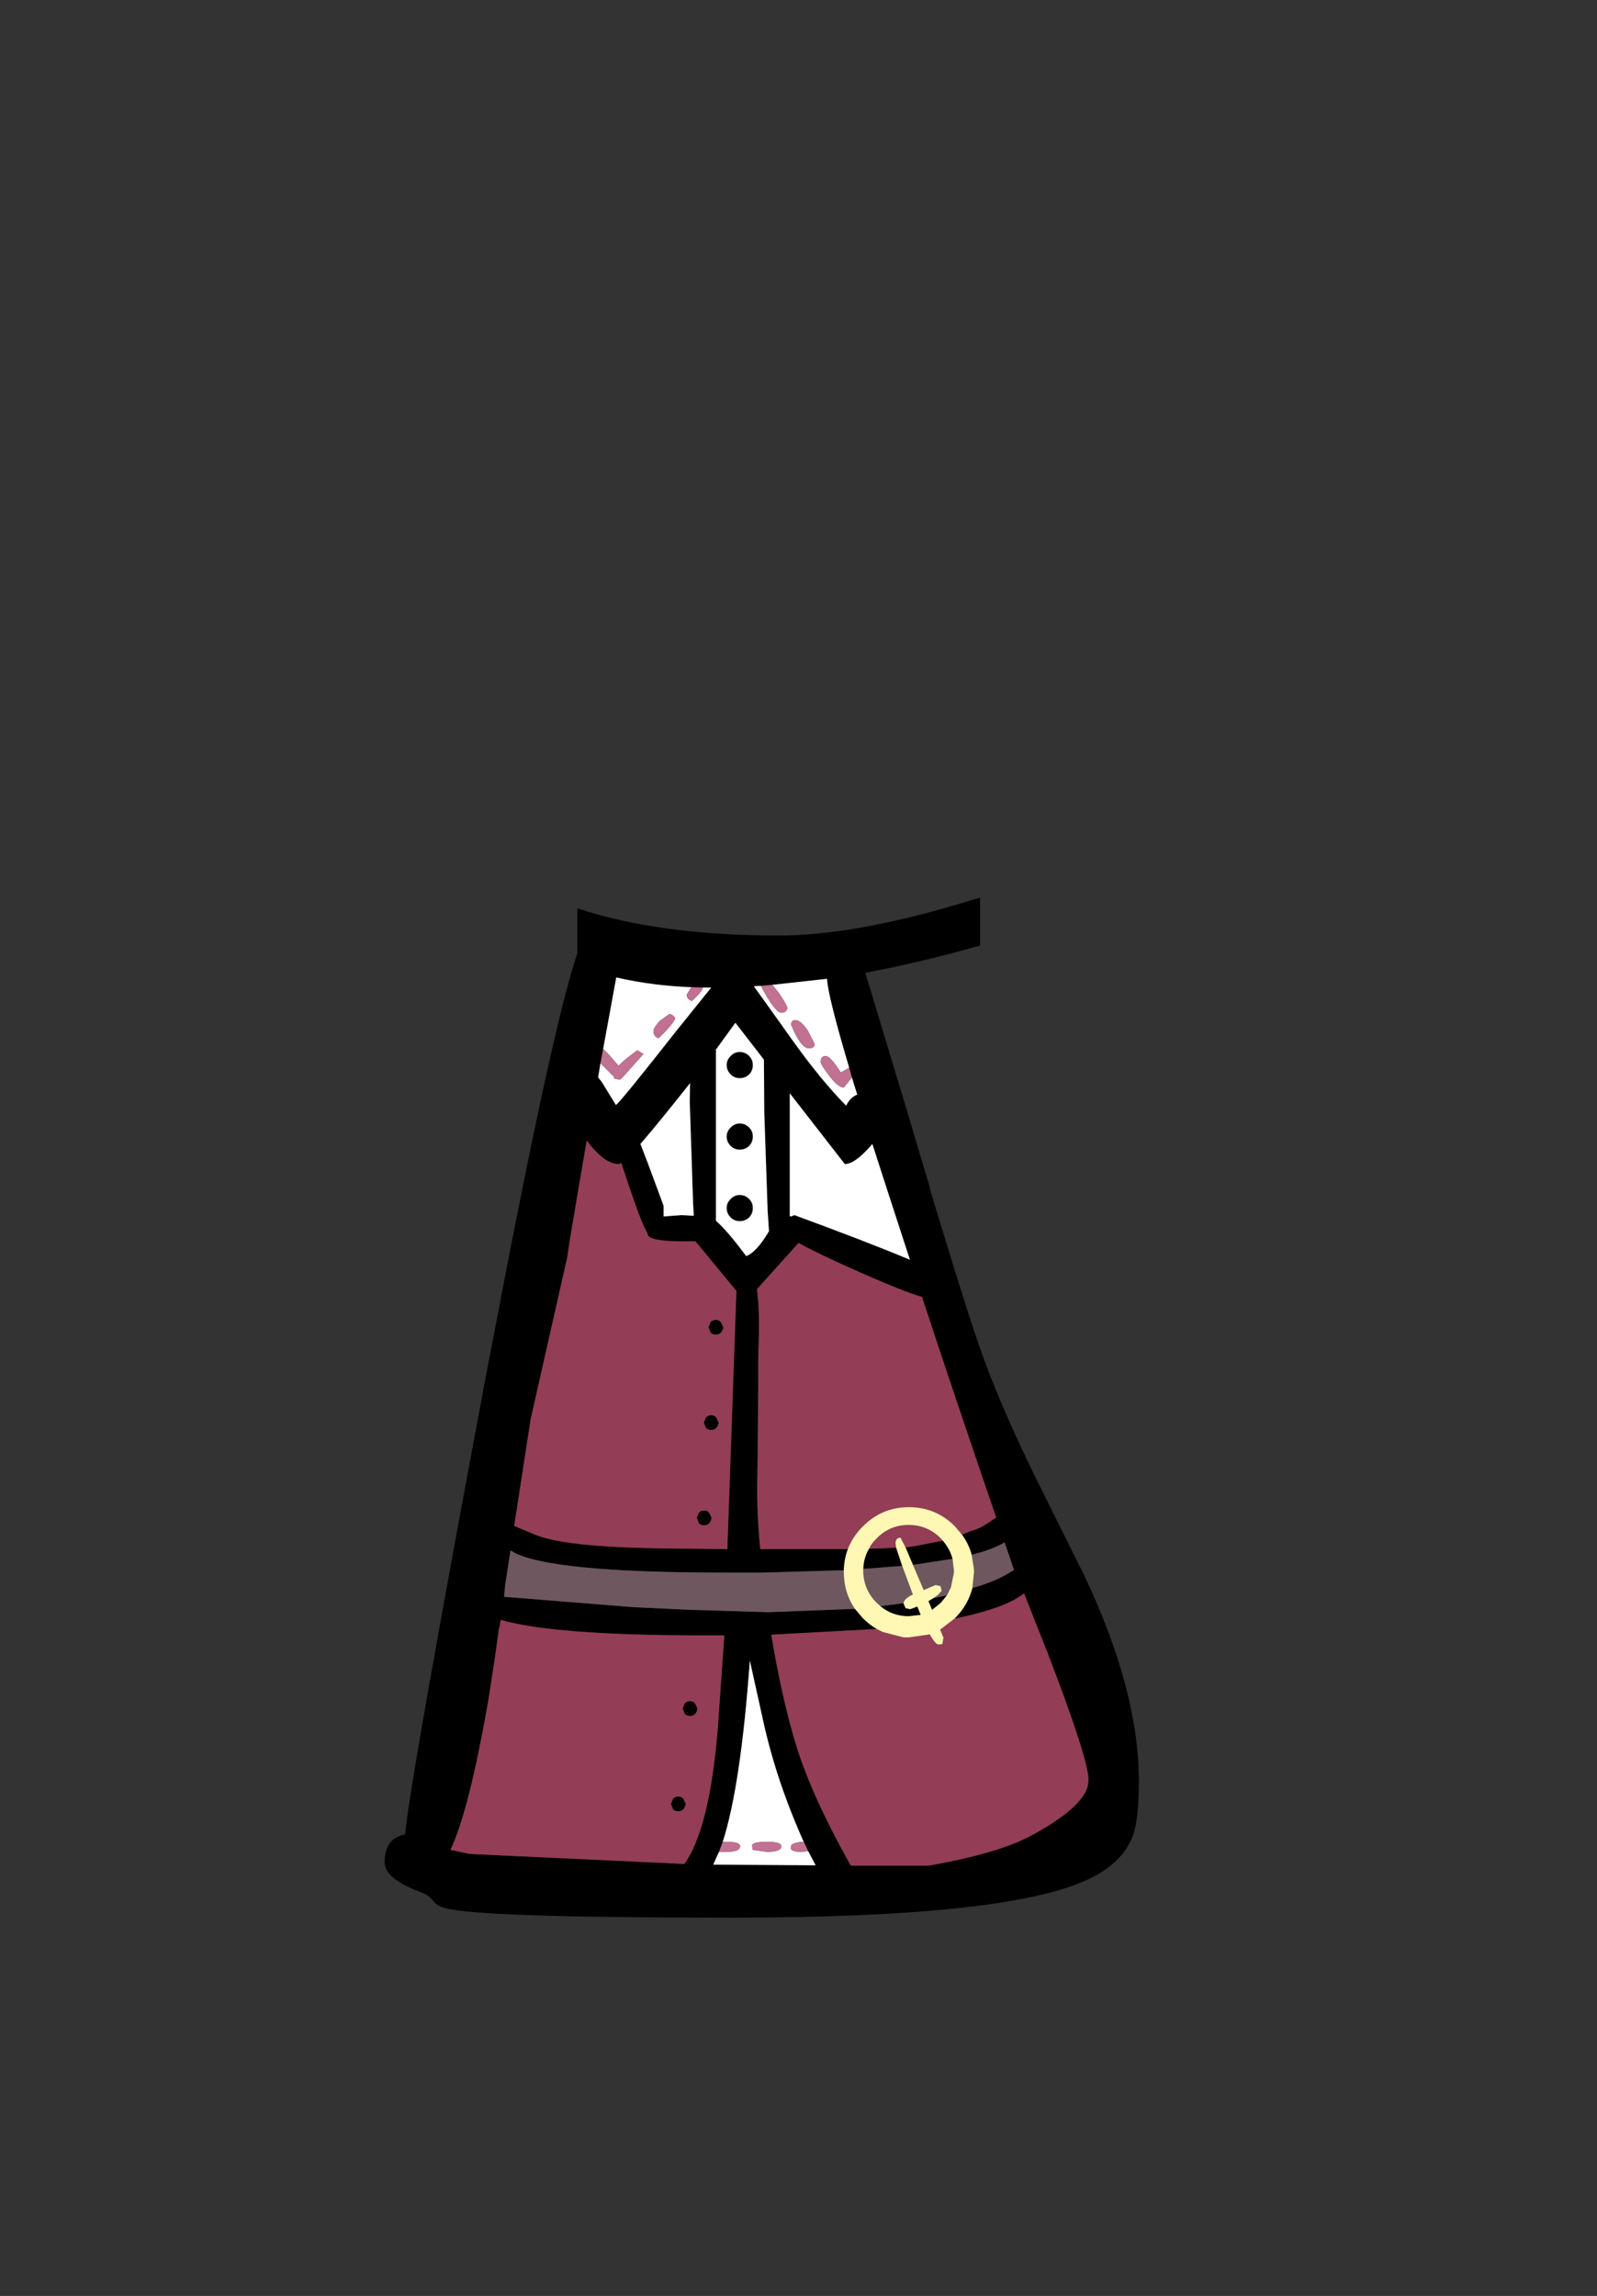 <?xml version="1.0" encoding="UTF-8" standalone="no"?>
<svg xmlns:xlink="http://www.w3.org/1999/xlink" height="342.0px" width="237.9px" xmlns="http://www.w3.org/2000/svg">
  <rect width="100%" height="100%" fill="#333333" stroke="none"/>
  <g transform="matrix(1, 0, 0, 1, 118.05, 273.9)">
    <use height="151.95" transform="matrix(1.0, 0.0, 0.0, 1.0, -60.75, -140.2)" width="112.35" xlink:href="#shape0"/>
  </g>
  <defs>
    <g id="shape0" transform="matrix(1, 0, 0, 1, 60.75, 140.2)">
      <path d="M23.9 -131.95 Q17.25 -130.2 10.85 -129.0 L16.65 -109.8 20.5 -96.9 20.45 -96.85 22.85 -89.0 Q26.55 -76.8 28.6 -71.25 31.4 -63.65 36.05 -54.15 L43.55 -39.05 Q51.6 -22.0 51.6 -8.65 51.6 -2.85 50.7 -0.45 49.2 3.6 44.15 6.0 32.15 11.75 -9.15 11.75 -43.85 11.75 -50.65 10.55 -52.85 10.2 -53.45 9.35 -54.15 8.4 -55.25 8.0 -60.75 6.0 -60.75 3.5 -60.75 -0.1 -57.7 -0.65 -57.05 -8.2 -45.75 -68.5 L-41.8 -89.0 -40.2 -97.0 Q-34.85 -123.55 -32.05 -131.9 L-32.05 -138.6 Q-19.9 -134.55 -2.0 -134.55 8.75 -134.55 24.3 -139.1 L27.95 -140.2 27.95 -133.05 23.9 -131.95 M8.45 -114.85 Q5.25 -125.65 5.15 -128.1 L-3.0 -127.2 -4.7 -127.05 -5.7 -127.0 -5.7 -126.9 -4.75 -125.6 0.25 -118.6 Q4.35 -112.9 8.0 -109.2 8.6 -110.45 9.65 -110.85 L8.85 -113.4 8.45 -114.85 M11.55 -103.1 Q9.25 -100.5 7.8 -100.5 L-0.4 -111.05 -0.4 -92.75 -0.2 -92.7 0.3 -92.9 Q11.3 -88.85 17.5 -86.25 L16.6 -89.0 14.0 -97.0 11.9 -103.5 11.55 -103.1 M25.25 -45.3 L26.7 -45.9 Q27.95 -46.15 29.8 -47.5 L30.35 -47.85 Q24.0 -66.4 19.3 -80.7 16.45 -81.55 10.0 -84.4 4.1 -87.0 0.9 -88.75 L-5.3 -81.85 Q-4.8 -78.55 -5.1 -71.8 -5.1 -61.55 -5.25 -52.65 -5.3 -48.4 -4.8 -43.15 L8.25 -43.15 Q7.7 -41.7 7.65 -40.0 L-4.45 -39.65 -9.8 -39.65 -10.05 -39.65 Q-35.6 -39.65 -41.4 -42.6 L-42.0 -42.95 -42.8 -37.8 -42.8 -37.7 -42.9 -36.7 -43.0 -35.7 -42.95 -36.05 -23.7 -34.5 -15.15 -34.1 -13.2 -34.05 -10.0 -33.95 -3.65 -33.75 9.3 -34.25 10.5 -32.85 Q11.45 -31.9 12.55 -31.25 L-3.1 -30.4 -3.15 -30.4 Q-1.8 -22.15 0.1 -15.45 2.4 -7.15 8.7 4.0 L20.3 4.0 Q30.75 2.15 35.6 -0.5 43.1 -4.55 44.0 -7.85 L44.0 -7.9 44.1 -8.75 Q44.1 -11.85 38.0 -27.7 L34.5 -36.55 Q32.85 -35.25 29.8 -34.25 27.4 -33.45 24.15 -32.8 L24.2 -32.85 Q26.15 -34.8 26.8 -37.35 30.3 -38.35 32.35 -39.65 L33.0 -40.05 31.6 -44.15 Q29.85 -43.1 26.7 -42.3 26.25 -43.95 25.25 -45.3 M11.4 -43.2 L15.45 -43.35 16.35 -40.65 10.55 -40.2 Q10.6 -41.85 11.4 -43.2 M16.85 -43.4 L18.25 -43.6 22.35 -44.4 22.4 -44.4 Q23.45 -43.2 23.85 -41.7 L17.95 -40.8 16.85 -43.4 M23.0 -36.25 L22.1 -35.15 20.8 -34.1 20.25 -35.4 21.0 -35.85 23.0 -36.25 M13.1 -34.65 L16.55 -35.1 16.55 -35.05 16.85 -34.35 17.55 -34.2 18.6 -34.6 19.1 -33.35 17.3 -33.15 Q14.9 -33.15 13.1 -34.65 M1.7 0.5 L1.4 -0.15 1.1 -0.85 Q-2.65 -9.5 -4.5 -18.2 L-6.35 -26.55 Q-7.7 -7.85 -10.4 0.5 L-10.95 1.95 -11.8 3.85 3.45 3.95 2.35 1.85 1.7 0.5 M-28.6 -115.55 L-28.95 -113.4 -28.45 -112.8 -26.3 -109.3 Q-25.5 -109.9 -17.45 -120.15 L-12.1 -126.8 -12.75 -126.8 -13.35 -126.8 -15.05 -126.85 Q-20.75 -127.05 -26.25 -128.3 L-28.2 -117.65 -28.6 -115.55 M-15.3 -112.5 Q-20.0 -106.55 -22.65 -103.5 L-21.55 -100.65 -19.2 -94.3 -19.2 -92.7 -16.5 -92.9 -14.7 -92.8 -14.8 -94.6 -15.3 -109.8 -15.25 -112.5 -15.25 -112.55 -15.3 -112.5 M-25.9 -100.5 Q-28.0 -100.5 -30.65 -104.0 L-31.85 -97.0 -33.2 -89.0 -33.55 -86.6 -39.0 -62.5 -41.45 -46.6 -38.45 -45.35 Q-34.1 -43.45 -19.2 -43.25 L-9.7 -43.15 -8.35 -81.6 -14.45 -89.0 -16.5 -89.0 Q-20.9 -89.0 -21.5 -89.85 L-21.65 -90.3 Q-22.45 -91.6 -24.1 -96.5 L-25.5 -100.65 Q-25.75 -100.5 -25.9 -100.5 M-5.9 -115.25 Q-5.9 -114.45 -6.45 -113.85 -7.05 -113.3 -7.85 -113.3 -8.65 -113.3 -9.2 -113.85 -9.8 -114.45 -9.8 -115.25 -9.8 -116.05 -9.2 -116.6 -8.65 -117.2 -7.85 -117.2 -7.05 -117.2 -6.45 -116.6 -5.9 -116.05 -5.9 -115.25 M-8.5 -121.55 L-11.4 -117.55 -11.4 -92.05 Q-9.75 -90.65 -6.9 -86.8 -5.35 -87.35 -3.5 -90.5 L-3.7 -93.6 -4.2 -108.25 -4.25 -116.05 -8.5 -121.55 M-6.45 -95.3 Q-5.9 -94.75 -5.9 -93.95 -5.9 -93.15 -6.45 -92.55 -7.05 -92.0 -7.85 -92.0 -8.65 -92.0 -9.2 -92.55 -9.8 -93.15 -9.8 -93.95 -9.8 -94.75 -9.2 -95.3 -8.65 -95.9 -7.85 -95.9 -7.05 -95.9 -6.45 -95.3 M-9.2 -103.2 Q-9.8 -103.8 -9.8 -104.6 -9.8 -105.4 -9.2 -105.95 -8.65 -106.55 -7.85 -106.55 -7.05 -106.55 -6.45 -105.95 -5.9 -105.4 -5.9 -104.6 -5.9 -103.8 -6.45 -103.2 -7.05 -102.65 -7.85 -102.65 -8.65 -102.65 -9.2 -103.2 M-13.2 -62.0 L-12.9 -62.75 Q-12.6 -63.1 -12.1 -63.1 -11.65 -63.1 -11.35 -62.75 L-11.0 -62.0 Q-11.05 -61.55 -11.35 -61.2 -11.65 -60.9 -12.1 -60.9 -12.6 -60.9 -12.9 -61.2 L-13.2 -62.0 M-11.4 -75.1 Q-11.9 -75.1 -12.2 -75.4 L-12.5 -76.2 -12.2 -76.95 Q-11.9 -77.3 -11.4 -77.3 -10.95 -77.3 -10.65 -76.95 L-10.3 -76.2 Q-10.35 -75.75 -10.65 -75.4 -10.95 -75.1 -11.4 -75.1 M-43.7 -31.45 L-44.35 -26.8 -45.25 -20.95 Q-48.15 -4.2 -50.95 1.65 L-50.9 1.65 -48.15 2.25 -16.1 3.75 Q-12.4 -1.4 -11.15 -16.1 L-10.15 -30.3 -13.55 -30.3 Q-35.4 -30.3 -43.45 -32.6 L-43.65 -31.45 -43.7 -31.45 -43.7 -31.5 -43.7 -31.45 M-15.9 -5.2 Q-15.95 -4.75 -16.25 -4.4 -16.55 -4.1 -17.0 -4.1 -17.5 -4.1 -17.8 -4.4 L-18.1 -5.2 -17.8 -5.95 Q-17.5 -6.3 -17.0 -6.3 -16.55 -6.3 -16.25 -5.95 L-15.9 -5.2 M-14.5 -20.15 L-14.15 -19.4 Q-14.2 -18.95 -14.5 -18.6 -14.8 -18.3 -15.25 -18.3 -15.75 -18.3 -16.05 -18.6 L-16.35 -19.4 -16.05 -20.15 Q-15.75 -20.5 -15.25 -20.5 -14.8 -20.5 -14.5 -20.15 M-12.4 -47.0 Q-12.7 -46.7 -13.15 -46.7 -13.65 -46.7 -13.95 -47.0 L-14.25 -47.8 -13.95 -48.55 Q-13.65 -48.9 -13.15 -48.9 -12.7 -48.9 -12.4 -48.55 L-12.05 -47.8 Q-12.1 -47.35 -12.4 -47.0" fill="#000000" fill-rule="evenodd" stroke="none"/>
      <path d="M8.45 -114.85 L7.2 -114.15 Q5.65 -116.6 4.95 -116.6 4.2 -116.6 4.2 -115.7 4.2 -115.35 5.45 -113.7 6.8 -111.9 7.65 -111.9 L8.85 -113.4 9.65 -110.85 Q8.6 -110.45 8.0 -109.2 4.35 -112.9 0.25 -118.6 L-4.75 -125.6 -5.7 -126.9 -5.7 -127.0 -4.7 -127.05 Q-2.6 -123.05 -1.65 -123.05 -0.9 -123.05 -0.75 -123.75 -0.95 -124.45 -2.1 -126.1 L-3.0 -127.2 5.15 -128.1 Q5.25 -125.65 8.45 -114.85 M2.25 -120.45 Q1.2 -121.95 0.45 -121.95 -0.2 -121.95 -0.2 -121.25 1.25 -117.75 2.45 -117.75 3.3 -117.75 3.3 -118.4 L2.25 -120.45 M11.55 -103.1 L11.9 -103.5 14.0 -97.0 16.6 -89.0 17.5 -86.25 Q11.3 -88.85 0.3 -92.9 L-0.2 -92.7 -0.4 -92.75 -0.4 -111.05 7.8 -100.5 Q9.25 -100.5 11.55 -103.1 M-10.4 0.5 Q-7.7 -7.85 -6.35 -26.55 L-4.5 -18.2 Q-2.65 -9.5 1.1 -0.85 L1.4 -0.15 1.7 0.5 1.35 0.45 Q-0.2 0.65 -0.2 1.1 -0.55 1.95 1.35 1.95 L2.35 1.85 3.45 3.95 -11.8 3.85 -10.95 1.95 -9.85 1.95 Q-7.8 1.95 -7.8 1.1 -7.8 0.45 -9.85 0.45 L-10.4 0.5 M-13.35 -126.8 L-12.75 -126.8 -12.1 -126.8 -17.45 -120.15 Q-25.5 -109.9 -26.3 -109.3 L-28.45 -112.8 -28.95 -113.4 -28.6 -115.55 -28.55 -115.5 -26.55 -113.45 -26.55 -113.25 -26.1 -113.15 -25.85 -113.1 -25.75 -113.1 -25.7 -113.1 -25.65 -113.1 -25.1 -113.65 -22.2 -116.9 -23.1 -117.45 Q-25.0 -116.1 -25.9 -115.15 L-27.35 -116.8 -28.2 -117.65 -26.25 -128.3 Q-20.75 -127.05 -15.05 -126.85 L-15.15 -126.7 -15.75 -125.75 Q-15.75 -125.05 -15.0 -124.8 -13.5 -126.1 -13.35 -126.8 M-15.25 -112.5 L-15.3 -109.8 -14.8 -94.6 -14.7 -92.8 -16.5 -92.9 -19.2 -92.7 -19.2 -94.3 -21.55 -100.65 -22.65 -103.5 Q-20.0 -106.55 -15.3 -112.5 L-15.25 -112.5 M-5.9 -115.25 Q-5.9 -116.05 -6.45 -116.6 -7.05 -117.2 -7.85 -117.2 -8.65 -117.2 -9.2 -116.6 -9.8 -116.05 -9.8 -115.25 -9.8 -114.45 -9.2 -113.85 -8.65 -113.3 -7.85 -113.3 -7.05 -113.3 -6.45 -113.85 -5.9 -114.45 -5.9 -115.25 M-8.5 -121.55 L-4.25 -116.05 -4.2 -108.25 -3.7 -93.6 -3.5 -90.5 Q-5.35 -87.35 -6.9 -86.8 -9.75 -90.65 -11.4 -92.05 L-11.4 -117.55 -8.5 -121.55 M-17.45 -122.25 Q-17.9 -122.85 -18.35 -122.85 L-19.8 -121.8 Q-20.7 -120.8 -20.7 -120.3 -20.7 -119.5 -19.95 -119.25 -17.75 -121.35 -17.45 -122.25 M-9.2 -103.2 Q-8.65 -102.65 -7.85 -102.65 -7.05 -102.65 -6.45 -103.2 -5.9 -103.8 -5.9 -104.6 -5.9 -105.4 -6.45 -105.95 -7.05 -106.55 -7.85 -106.55 -8.65 -106.55 -9.2 -105.95 -9.8 -105.4 -9.8 -104.6 -9.8 -103.8 -9.2 -103.2 M-6.45 -95.3 Q-7.05 -95.9 -7.85 -95.9 -8.65 -95.9 -9.2 -95.3 -9.8 -94.75 -9.8 -93.95 -9.8 -93.15 -9.2 -92.55 -8.65 -92.0 -7.85 -92.0 -7.05 -92.0 -6.45 -92.55 -5.9 -93.15 -5.9 -93.95 -5.9 -94.75 -6.45 -95.3 M-1.65 1.1 Q-1.65 0.45 -3.8 0.45 -5.75 0.45 -6.0 0.9 L-5.95 1.65 -3.8 1.95 Q-1.65 1.95 -1.65 1.1" fill="#ffffff" fill-rule="evenodd" stroke="none"/>
      <path d="M2.25 -120.45 L3.3 -118.4 Q3.3 -117.75 2.45 -117.75 1.25 -117.75 -0.2 -121.25 -0.2 -121.95 0.45 -121.95 1.2 -121.95 2.25 -120.45 M8.85 -113.4 L7.65 -111.9 Q6.8 -111.9 5.45 -113.7 4.2 -115.35 4.2 -115.7 4.2 -116.6 4.95 -116.6 5.65 -116.6 7.2 -114.15 L8.45 -114.85 8.85 -113.4 M-3.0 -127.2 L-2.1 -126.1 Q-0.95 -124.45 -0.75 -123.75 -0.9 -123.05 -1.65 -123.05 -2.6 -123.05 -4.7 -127.05 L-3.0 -127.2 M1.7 0.5 L2.35 1.85 1.35 1.95 Q-0.55 1.95 -0.2 1.1 -0.2 0.65 1.35 0.45 L1.7 0.5 M-10.95 1.95 L-10.4 0.5 -9.85 0.45 Q-7.8 0.45 -7.8 1.1 -7.8 1.95 -9.85 1.95 L-10.95 1.95 M-13.35 -126.8 Q-13.5 -126.1 -15.0 -124.8 -15.75 -125.05 -15.75 -125.75 L-15.15 -126.7 -15.05 -126.85 -13.35 -126.8 M-28.2 -117.65 L-27.35 -116.8 -25.9 -115.15 Q-25.0 -116.1 -23.1 -117.45 L-22.2 -116.9 -25.1 -113.65 -25.65 -113.1 -25.7 -113.1 -25.75 -113.1 -25.85 -113.1 -26.1 -113.15 -26.55 -113.25 -26.55 -113.45 -28.55 -115.5 -28.6 -115.55 -28.2 -117.65 M-17.45 -122.25 Q-17.75 -121.35 -19.95 -119.25 -20.7 -119.5 -20.7 -120.3 -20.7 -120.8 -19.8 -121.8 L-18.35 -122.85 Q-17.9 -122.85 -17.45 -122.25 M-43.7 -31.45 L-43.65 -31.45 -43.7 -31.45 M-1.65 1.1 Q-1.65 1.95 -3.8 1.95 L-5.95 1.65 -6.0 0.9 Q-5.75 0.45 -3.8 0.45 -1.65 0.45 -1.65 1.1" fill="#c17192" fill-rule="evenodd" stroke="none"/>
      <path d="M8.25 -43.15 L-4.8 -43.15 Q-5.3 -48.4 -5.25 -52.65 -5.1 -61.55 -5.1 -71.8 -4.8 -78.55 -5.3 -81.85 L0.9 -88.75 Q4.1 -87.0 10.0 -84.4 16.45 -81.55 19.3 -80.7 24.0 -66.4 30.35 -47.85 L29.8 -47.5 Q27.95 -46.15 26.7 -45.9 L25.25 -45.3 24.2 -46.55 Q21.35 -49.4 17.35 -49.4 13.35 -49.4 10.5 -46.55 8.95 -45.0 8.25 -43.15 M24.15 -32.8 Q27.4 -33.45 29.8 -34.25 32.85 -35.25 34.5 -36.55 L38.0 -27.7 Q44.1 -11.85 44.1 -8.75 L44.0 -7.9 44.0 -7.85 Q43.1 -4.55 35.6 -0.5 30.75 2.15 20.3 4.0 L8.7 4.0 Q2.4 -7.15 0.1 -15.45 -1.8 -22.15 -3.15 -30.4 L-3.1 -30.4 12.55 -31.25 13.45 -30.8 16.35 -30.05 16.65 -30.0 17.35 -30.0 20.45 -30.45 Q21.3 -28.95 21.75 -28.95 22.5 -28.95 22.35 -29.15 L22.5 -29.95 22.0 -31.15 24.15 -32.8 M-42.95 -36.05 L-43.0 -35.7 -42.9 -36.7 -42.95 -36.05 M11.4 -43.2 Q11.8 -44.05 12.55 -44.75 14.5 -46.75 17.3 -46.75 20.1 -46.75 22.1 -44.75 L22.4 -44.4 22.35 -44.4 18.25 -43.6 16.85 -43.4 16.1 -44.85 Q15.35 -44.85 15.35 -44.0 L15.45 -43.35 11.4 -43.2 M-25.9 -100.5 Q-25.75 -100.5 -25.5 -100.65 L-24.1 -96.5 Q-22.45 -91.6 -21.65 -90.3 L-21.5 -89.85 Q-20.9 -89.0 -16.5 -89.0 L-14.45 -89.0 -8.35 -81.6 -9.7 -43.15 -19.2 -43.25 Q-34.1 -43.45 -38.45 -45.35 L-41.45 -46.6 -39.0 -62.5 -33.55 -86.6 -33.2 -89.0 -31.85 -97.0 -30.65 -104.0 Q-28.0 -100.5 -25.9 -100.5 M-11.4 -75.1 Q-10.95 -75.1 -10.65 -75.4 -10.35 -75.75 -10.3 -76.2 L-10.65 -76.95 Q-10.95 -77.3 -11.4 -77.3 -11.9 -77.3 -12.2 -76.95 L-12.5 -76.2 -12.2 -75.4 Q-11.9 -75.1 -11.4 -75.1 M-13.2 -62.0 L-12.9 -61.2 Q-12.6 -60.9 -12.1 -60.9 -11.65 -60.9 -11.35 -61.2 -11.05 -61.55 -11.0 -62.0 L-11.35 -62.75 Q-11.65 -63.1 -12.1 -63.1 -12.6 -63.1 -12.9 -62.75 L-13.2 -62.0 M-43.65 -31.45 L-43.45 -32.6 Q-35.4 -30.3 -13.55 -30.3 L-10.15 -30.3 -11.15 -16.1 Q-12.4 -1.4 -16.1 3.75 L-48.15 2.25 -50.9 1.65 -50.95 1.65 Q-48.15 -4.2 -45.25 -20.95 L-44.35 -26.8 -43.7 -31.45 -43.65 -31.45 M-12.4 -47.0 Q-12.1 -47.35 -12.05 -47.8 L-12.4 -48.55 Q-12.7 -48.9 -13.15 -48.9 -13.65 -48.9 -13.95 -48.55 L-14.25 -47.8 -13.95 -47.0 Q-13.65 -46.7 -13.15 -46.7 -12.7 -46.7 -12.4 -47.0 M-14.5 -20.15 Q-14.8 -20.5 -15.25 -20.5 -15.75 -20.5 -16.05 -20.15 L-16.35 -19.4 -16.05 -18.6 Q-15.75 -18.3 -15.25 -18.3 -14.8 -18.3 -14.5 -18.6 -14.2 -18.95 -14.15 -19.4 L-14.5 -20.15 M-15.9 -5.2 L-16.25 -5.95 Q-16.55 -6.3 -17.0 -6.3 -17.5 -6.3 -17.8 -5.95 L-18.1 -5.2 -17.8 -4.4 Q-17.5 -4.1 -17.0 -4.1 -16.55 -4.1 -16.25 -4.4 -15.95 -4.75 -15.9 -5.2" fill="#933d56" fill-rule="evenodd" stroke="none"/>
      <path d="M26.7 -42.3 Q29.85 -43.1 31.6 -44.15 L33.0 -40.05 32.35 -39.65 Q30.3 -38.35 26.8 -37.35 L27.05 -39.7 27.05 -39.85 27.05 -39.95 27.05 -40.05 26.7 -42.3 M9.3 -34.25 L-3.65 -33.75 -10.0 -33.95 -13.2 -34.05 -15.15 -34.1 -23.7 -34.5 -42.95 -36.05 -42.9 -36.7 -42.8 -37.7 -42.8 -37.8 -42.0 -42.95 -41.4 -42.6 Q-35.6 -39.65 -10.05 -39.65 L-9.8 -39.65 -4.45 -39.65 7.65 -40.0 7.65 -39.7 Q7.65 -36.65 9.3 -34.25 M23.85 -41.7 L24.05 -39.95 24.05 -39.8 24.05 -39.65 23.6 -37.45 23.0 -36.25 21.0 -35.85 21.65 -36.3 22.2 -36.9 22.2 -37.0 22.2 -37.05 22.05 -37.65 21.3 -37.8 19.55 -37.05 17.95 -40.8 23.85 -41.7 M13.1 -34.65 L12.55 -35.15 Q10.55 -37.15 10.55 -39.95 L10.55 -40.2 16.35 -40.65 17.85 -36.6 17.95 -36.4 Q16.6 -35.75 16.55 -35.1 L13.1 -34.65" fill="#6e575f" fill-rule="evenodd" stroke="none"/>
      <path d="M8.25 -43.15 Q8.95 -45.0 10.5 -46.55 13.35 -49.4 17.35 -49.4 21.35 -49.4 24.2 -46.55 L25.25 -45.3 Q26.25 -43.95 26.7 -42.3 L27.05 -40.05 27.05 -39.95 27.05 -39.85 27.05 -39.7 26.8 -37.35 Q26.15 -34.8 24.2 -32.85 L24.15 -32.8 22.0 -31.15 22.5 -29.95 22.35 -29.15 Q22.5 -28.95 21.75 -28.95 21.3 -28.95 20.45 -30.45 L17.35 -30.0 16.65 -30.0 16.35 -30.05 13.45 -30.8 12.55 -31.25 Q11.45 -31.9 10.5 -32.85 L9.3 -34.25 Q7.65 -36.65 7.65 -39.7 L7.65 -40.0 Q7.7 -41.7 8.25 -43.15 M22.4 -44.4 L22.1 -44.75 Q20.1 -46.75 17.3 -46.75 14.5 -46.75 12.55 -44.75 11.8 -44.05 11.4 -43.2 10.6 -41.85 10.55 -40.2 L10.55 -39.95 Q10.55 -37.15 12.55 -35.15 L13.1 -34.65 Q14.9 -33.15 17.3 -33.15 L19.1 -33.35 18.6 -34.6 17.55 -34.2 16.85 -34.35 16.55 -35.05 16.55 -35.1 Q16.6 -35.75 17.95 -36.4 L17.85 -36.6 16.35 -40.65 15.45 -43.35 15.35 -44.0 Q15.35 -44.85 16.1 -44.85 L16.85 -43.4 17.95 -40.8 19.55 -37.05 21.3 -37.8 22.05 -37.65 22.2 -37.05 22.2 -37.0 22.2 -36.9 21.65 -36.3 21.0 -35.85 20.25 -35.4 20.8 -34.1 22.1 -35.15 23.0 -36.25 23.6 -37.45 24.05 -39.65 24.05 -39.8 24.05 -39.95 23.85 -41.7 Q23.45 -43.2 22.4 -44.4" fill="#fff7b3" fill-rule="evenodd" stroke="none"/>
      <path d="M-43.7 -31.45 L-43.7 -31.5 -43.7 -31.45" fill="#a45a95" fill-rule="evenodd" stroke="none"/>
    </g>
  </defs>
</svg>

